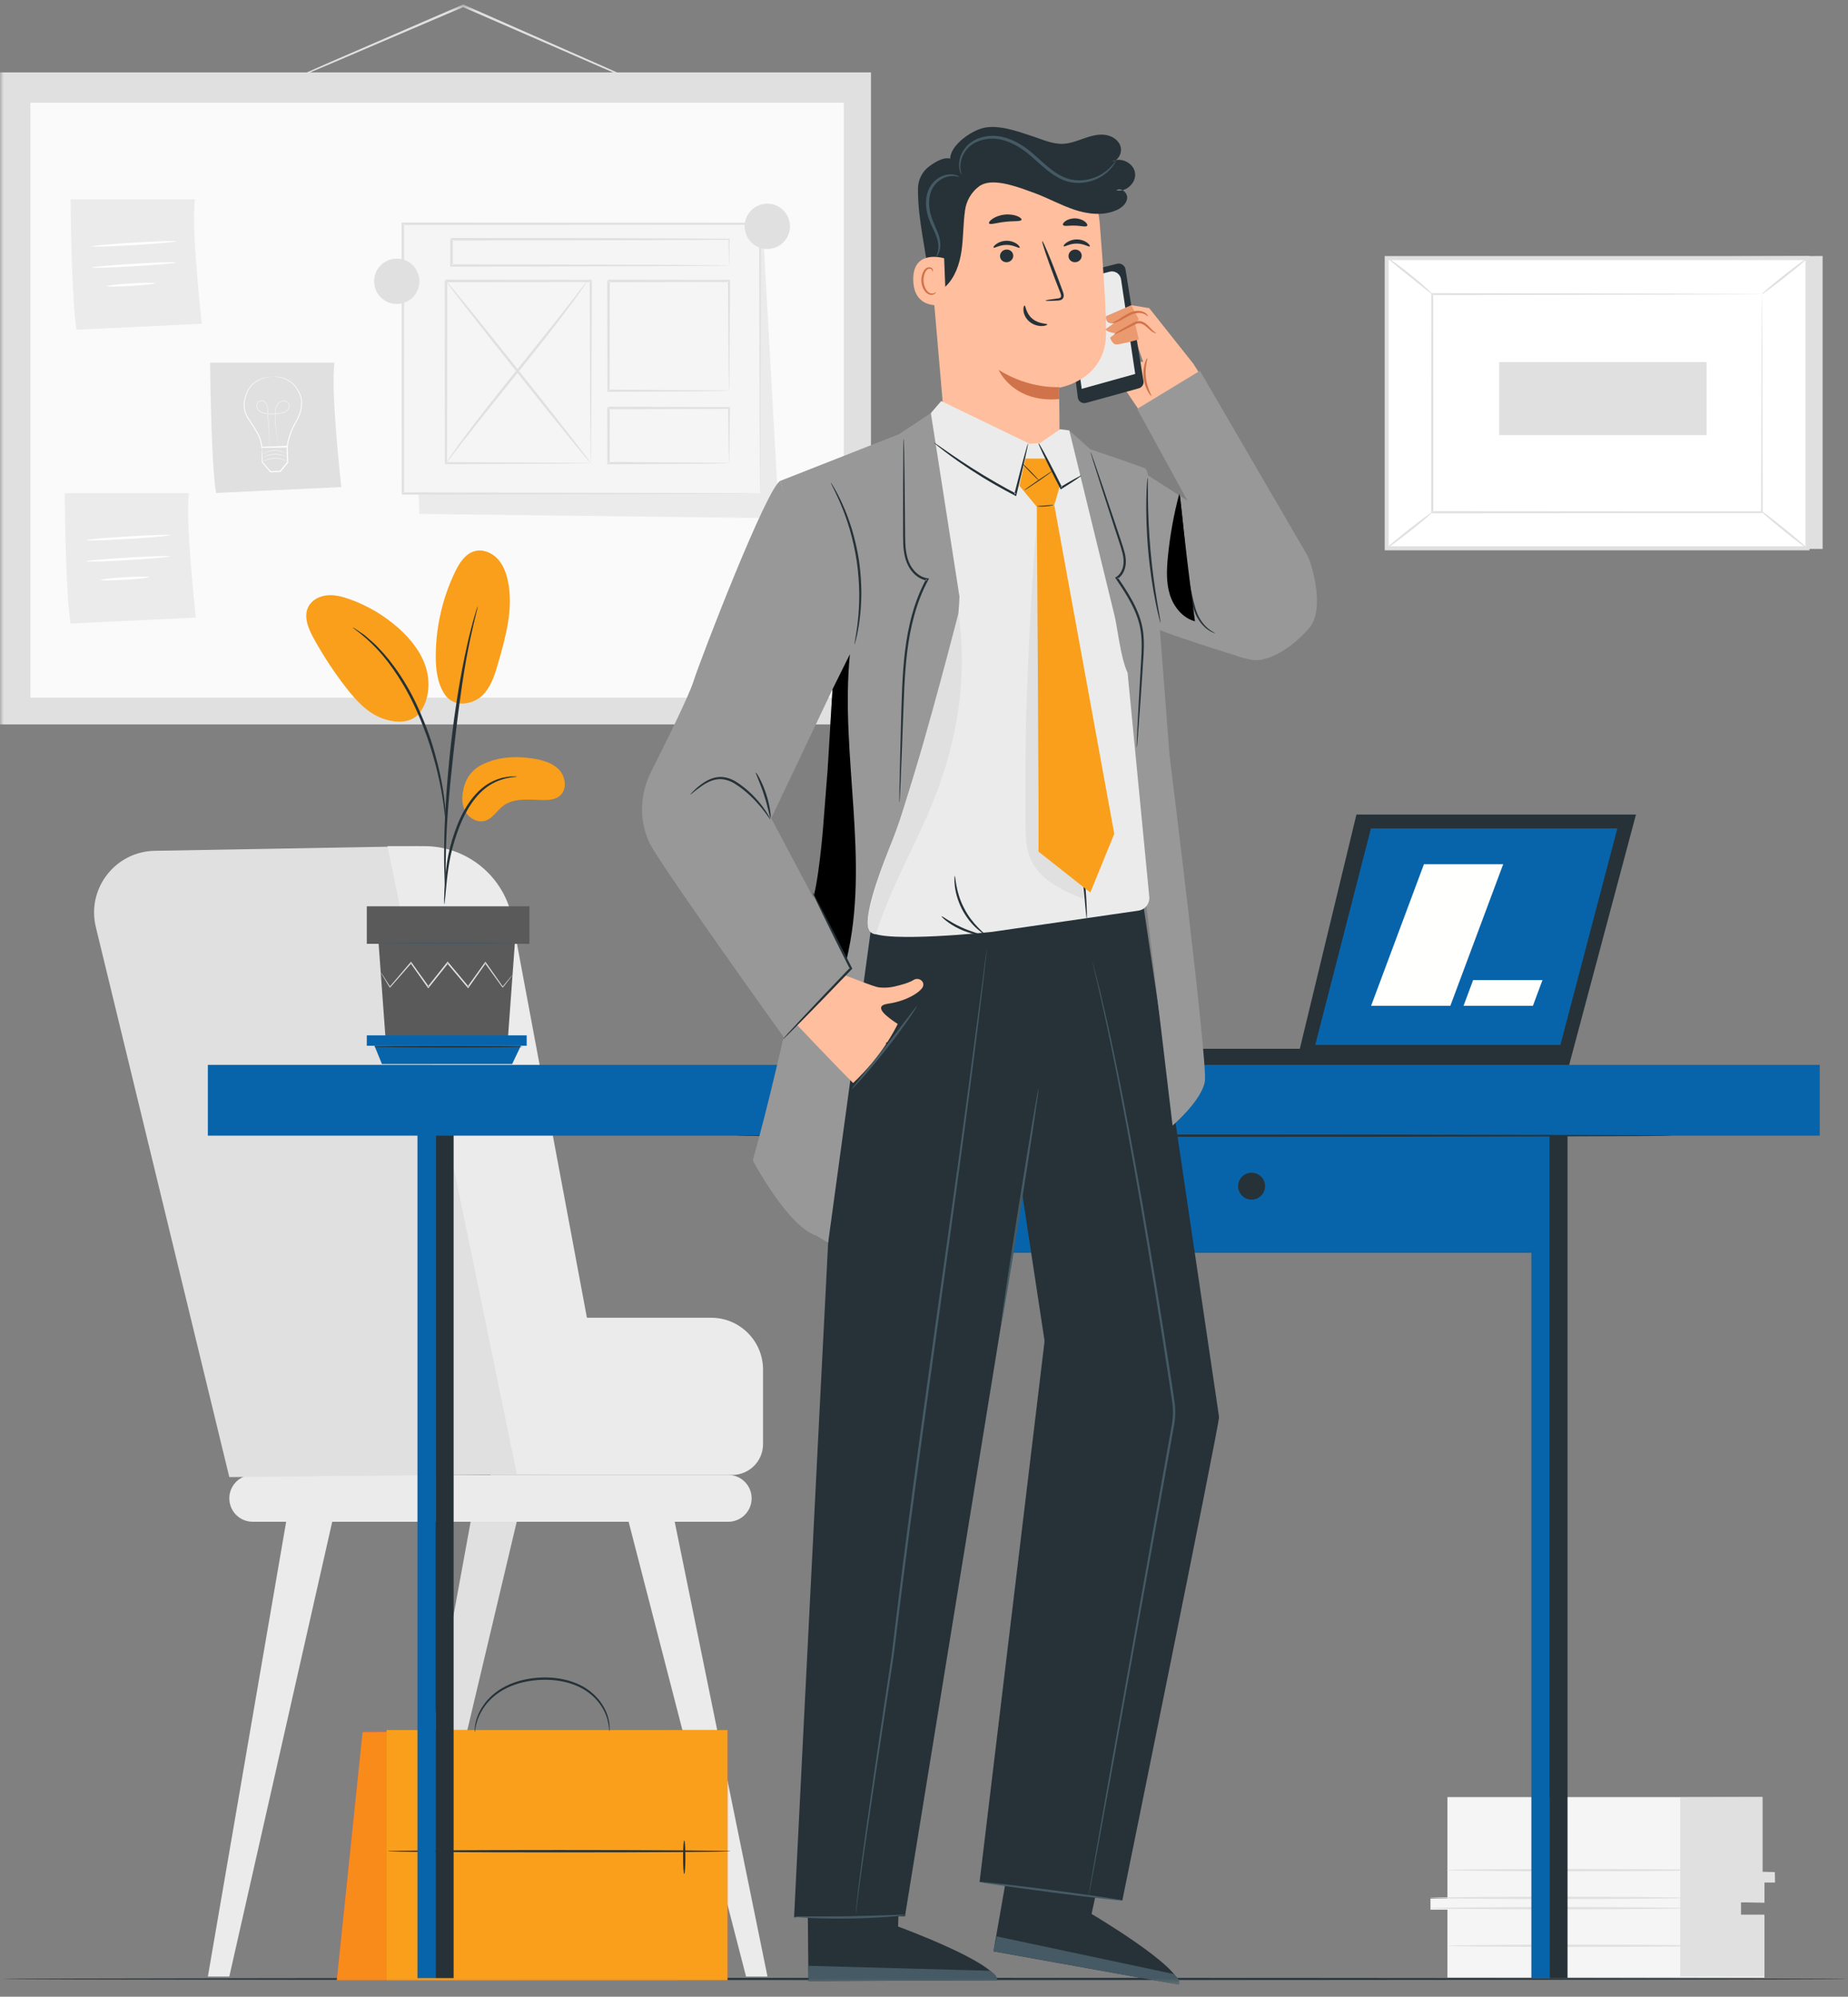 <svg width="248" height="268" viewBox="0 0 248 268" fill="none" xmlns="http://www.w3.org/2000/svg">
<rect x="0" y="0" width="248" height="268" fill="#808080" stroke="none"/>
<path fill-rule="evenodd" clip-rule="evenodd" d="M244.594 34.361V73.676H188.127L186.094 34.636L244.594 34.361Z" fill="#E0E0E0"/>
<path fill-rule="evenodd" clip-rule="evenodd" d="M186.094 73.593H242.56V34.636H186.094V73.593Z" fill="white"/>
<path fill-rule="evenodd" clip-rule="evenodd" d="M186.361 73.325H242.292V34.904H186.361V73.325ZM185.826 73.861H242.827V34.369H185.826V73.861Z" fill="#E0E0E0"/>
<path fill-rule="evenodd" clip-rule="evenodd" d="M192.209 68.753H236.444V39.476H192.209V68.753Z" fill="white"/>
<path fill-rule="evenodd" clip-rule="evenodd" d="M236.442 39.476C236.442 39.476 236.366 39.481 236.224 39.484C236.075 39.486 235.867 39.488 235.595 39.491C235.035 39.495 234.221 39.5 233.166 39.507C231.041 39.514 227.951 39.526 224.05 39.541C216.25 39.556 205.208 39.579 192.208 39.604L192.336 39.476C192.339 48.421 192.343 58.332 192.347 68.749V68.753L192.208 68.613C208.895 68.624 224.279 68.634 236.442 68.642L236.331 68.753C236.356 59.843 236.376 52.538 236.39 47.452C236.402 44.909 236.411 42.923 236.418 41.561C236.424 40.889 236.428 40.372 236.43 40.013C236.435 39.663 236.442 39.476 236.442 39.476C236.442 39.476 236.451 39.647 236.455 39.99C236.457 40.344 236.461 40.853 236.467 41.517C236.473 42.873 236.483 44.851 236.495 47.382C236.509 52.486 236.53 59.814 236.554 68.753L236.554 68.864H236.442C224.279 68.871 208.895 68.882 192.208 68.892H192.068V68.753V68.749C192.073 58.332 192.076 48.421 192.08 39.476V39.348H192.208C205.243 39.374 216.313 39.396 224.135 39.412C228.024 39.426 231.103 39.438 233.221 39.446C234.265 39.452 235.07 39.458 235.625 39.461C235.889 39.464 236.093 39.467 236.239 39.468C236.377 39.471 236.442 39.476 236.442 39.476Z" fill="#E0E0E0"/>
<path fill-rule="evenodd" clip-rule="evenodd" d="M186.093 34.527C186.116 34.496 186.486 34.739 187.064 35.156C187.641 35.573 188.428 36.164 189.277 36.844C190.126 37.524 190.874 38.167 191.4 38.649C191.926 39.131 192.234 39.448 192.209 39.477C192.156 39.536 190.799 38.416 189.103 37.062C187.406 35.71 186.043 34.59 186.093 34.527Z" fill="#E0E0E0"/>
<path fill-rule="evenodd" clip-rule="evenodd" d="M242.559 34.636C242.606 34.697 241.276 35.829 239.587 37.166C237.898 38.502 236.491 39.537 236.443 39.476C236.395 39.416 237.725 38.284 239.414 36.947C241.103 35.611 242.511 34.576 242.559 34.636Z" fill="#E0E0E0"/>
<path fill-rule="evenodd" clip-rule="evenodd" d="M242.514 73.598C240.416 71.897 238.317 70.197 236.219 68.496L242.514 73.598Z" fill="white"/>
<path fill-rule="evenodd" clip-rule="evenodd" d="M236.218 68.496C236.267 68.436 237.715 69.53 239.453 70.939C241.193 72.348 242.562 73.538 242.514 73.598C242.465 73.658 241.017 72.565 239.278 71.155C237.54 69.746 236.17 68.555 236.218 68.496Z" fill="#E0E0E0"/>
<path fill-rule="evenodd" clip-rule="evenodd" d="M186.093 73.593C186.045 73.532 187.361 72.411 189.033 71.09C190.705 69.767 192.098 68.745 192.146 68.805C192.194 68.866 190.877 69.986 189.206 71.309C187.534 72.63 186.14 73.653 186.093 73.593Z" fill="#E0E0E0"/>
<mask id="mask0" mask-type="alpha" maskUnits="userSpaceOnUse" x="0" y="0" width="248" height="267">
<path fill-rule="evenodd" clip-rule="evenodd" d="M0 266.386H247.821V0.598H0V266.386Z" fill="white"/>
</mask>
<g mask="url(#mask0)">
<path fill-rule="evenodd" clip-rule="evenodd" d="M201.189 58.401H229.023V48.598H201.189V58.401Z" fill="#E0E0E0"/>
<path fill-rule="evenodd" clip-rule="evenodd" d="M88.496 12.329C88.494 12.335 88.446 12.32 88.356 12.287C88.248 12.244 88.119 12.193 87.96 12.131C87.588 11.976 87.085 11.767 86.449 11.502C85.115 10.931 83.232 10.124 80.918 9.134C76.236 7.094 69.814 4.296 62.719 1.206C62.503 1.111 62.287 1.016 62.089 0.929L62.22 0.93C55.245 3.912 48.961 6.599 44.388 8.555C42.128 9.504 40.293 10.275 38.992 10.821C38.374 11.074 37.883 11.274 37.521 11.421C37.184 11.556 37.004 11.621 37 11.611C36.996 11.6 37.166 11.515 37.496 11.362C37.852 11.2 38.334 10.982 38.942 10.706C40.233 10.136 42.054 9.332 44.296 8.343C48.86 6.364 55.13 3.645 62.089 0.627L62.155 0.598L62.221 0.627C62.42 0.715 62.636 0.809 62.852 0.904C69.931 4.029 76.34 6.858 81.012 8.92C83.308 9.951 85.177 10.79 86.501 11.384C87.126 11.673 87.621 11.901 87.987 12.07C88.14 12.144 88.266 12.206 88.37 12.256C88.456 12.299 88.498 12.325 88.496 12.329Z" fill="#E0E0E0"/>
<path fill-rule="evenodd" clip-rule="evenodd" d="M0 97.233H116.884V9.716H0V97.233Z" fill="#E0E0E0"/>
<path fill-rule="evenodd" clip-rule="evenodd" d="M4.086 93.637H113.237V13.786H4.086V93.637Z" fill="#FAFAFA"/>
<path fill-rule="evenodd" clip-rule="evenodd" d="M28.195 48.673C28.195 48.673 28.308 62.078 28.991 66.168L45.803 65.372C45.803 65.372 44.326 52.195 44.894 48.673H28.195Z" fill="#E0E0E0"/>
<path fill-rule="evenodd" clip-rule="evenodd" d="M36.477 50.569C36.477 50.567 36.498 50.565 36.539 50.562C36.587 50.56 36.646 50.558 36.72 50.556C36.88 50.544 37.116 50.556 37.42 50.59C37.721 50.638 38.092 50.719 38.489 50.908C38.885 51.095 39.295 51.402 39.652 51.828C39.996 52.262 40.312 52.799 40.458 53.447C40.597 54.095 40.527 54.823 40.282 55.524C40.163 55.877 40.001 56.223 39.81 56.563C39.62 56.901 39.429 57.241 39.271 57.611C38.954 58.345 38.702 59.152 38.592 59.997L38.584 60.053L38.53 60.054C37.999 60.062 37.438 60.071 36.87 60.081C36.274 60.09 35.686 60.099 35.129 60.108L35.067 60.109L35.065 60.046C35.036 59.2 34.656 58.43 34.257 57.748C34.056 57.404 33.834 57.081 33.628 56.754C33.425 56.433 33.198 56.126 33.037 55.791C32.705 55.121 32.649 54.381 32.774 53.743C32.894 53.103 33.106 52.524 33.422 52.067C33.737 51.611 34.138 51.294 34.516 51.082C34.897 50.87 35.255 50.755 35.549 50.684C35.844 50.612 36.078 50.584 36.236 50.572C36.315 50.568 36.375 50.564 36.416 50.565C36.456 50.565 36.477 50.567 36.477 50.569C36.477 50.571 36.457 50.572 36.416 50.577C36.369 50.581 36.311 50.588 36.238 50.595C36.081 50.615 35.851 50.651 35.561 50.728C35.271 50.806 34.92 50.926 34.549 51.14C34.181 51.353 33.793 51.668 33.492 52.115C33.19 52.56 32.986 53.133 32.872 53.76C32.754 54.385 32.814 55.096 33.138 55.742C33.295 56.066 33.518 56.365 33.727 56.692C33.932 57.014 34.156 57.34 34.361 57.687C34.765 58.376 35.158 59.156 35.19 60.044L35.127 59.983C35.684 59.973 36.271 59.963 36.868 59.954C37.437 59.945 37.997 59.936 38.528 59.928L38.467 59.984C38.581 59.117 38.836 58.307 39.161 57.563C39.321 57.19 39.519 56.84 39.708 56.505C39.897 56.172 40.057 55.832 40.176 55.488C40.419 54.802 40.49 54.096 40.361 53.468C40.225 52.843 39.919 52.306 39.587 51.881C39.242 51.462 38.845 51.157 38.459 50.967C38.073 50.777 37.71 50.69 37.413 50.635C37.113 50.594 36.879 50.575 36.72 50.579C36.646 50.577 36.587 50.575 36.539 50.574C36.498 50.572 36.477 50.571 36.477 50.569Z" fill="white"/>
<path fill-rule="evenodd" clip-rule="evenodd" d="M37.338 59.907C37.338 59.907 37.334 59.89 37.328 59.854C37.322 59.817 37.313 59.765 37.302 59.698C37.281 59.559 37.25 59.358 37.211 59.098C37.135 58.577 37.023 57.821 36.948 56.88C36.93 56.645 36.914 56.399 36.904 56.141C36.896 55.884 36.885 55.616 36.9 55.338C36.916 55.061 36.961 54.769 37.089 54.497C37.218 54.229 37.432 53.978 37.73 53.855C38.026 53.727 38.402 53.794 38.646 54.029C38.765 54.146 38.846 54.315 38.842 54.489C38.841 54.663 38.774 54.832 38.67 54.971C38.567 55.112 38.423 55.22 38.265 55.297C38.108 55.376 37.938 55.425 37.766 55.463C37.421 55.536 37.065 55.576 36.704 55.587C36.344 55.595 35.987 55.588 35.637 55.535C35.462 55.507 35.291 55.461 35.131 55.389C34.971 55.317 34.825 55.215 34.707 55.088C34.59 54.961 34.5 54.807 34.464 54.638C34.424 54.47 34.45 54.291 34.523 54.141C34.596 53.989 34.719 53.86 34.875 53.797C35.032 53.735 35.208 53.753 35.354 53.82C35.5 53.887 35.621 53.997 35.71 54.124C35.8 54.252 35.854 54.397 35.889 54.543C35.958 54.835 35.956 55.124 35.974 55.4C36.003 55.954 36.03 56.469 36.054 56.94C36.102 57.88 36.14 58.641 36.167 59.17C36.179 59.431 36.188 59.635 36.194 59.776C36.197 59.844 36.199 59.896 36.201 59.933C36.202 59.969 36.201 59.987 36.201 59.987C36.201 59.987 36.198 59.969 36.195 59.934C36.193 59.896 36.189 59.844 36.184 59.776C36.175 59.636 36.163 59.432 36.147 59.171C36.116 58.642 36.072 57.882 36.017 56.942C35.991 56.471 35.962 55.956 35.931 55.403C35.912 55.126 35.913 54.837 35.844 54.553C35.81 54.413 35.757 54.272 35.672 54.151C35.587 54.03 35.471 53.927 35.333 53.864C35.197 53.801 35.035 53.786 34.893 53.844C34.751 53.9 34.636 54.02 34.568 54.162C34.5 54.304 34.476 54.47 34.513 54.627C34.547 54.785 34.632 54.932 34.745 55.053C34.971 55.301 35.305 55.431 35.645 55.484C35.989 55.536 36.345 55.543 36.703 55.535C37.061 55.524 37.414 55.484 37.755 55.412C37.924 55.375 38.091 55.327 38.243 55.251C38.395 55.176 38.531 55.074 38.629 54.94C38.728 54.809 38.79 54.649 38.791 54.489C38.795 54.328 38.722 54.175 38.611 54.065C38.383 53.844 38.028 53.779 37.749 53.899C37.465 54.015 37.256 54.257 37.131 54.517C37.005 54.78 36.959 55.066 36.943 55.34C36.927 55.616 36.938 55.883 36.945 56.14C36.953 56.397 36.968 56.643 36.985 56.878C37.055 57.817 37.162 58.573 37.231 59.095C37.266 59.355 37.294 59.557 37.313 59.697C37.322 59.764 37.328 59.816 37.333 59.854C37.338 59.889 37.338 59.907 37.338 59.907Z" fill="white"/>
<path fill-rule="evenodd" clip-rule="evenodd" d="M35.126 59.996C35.134 60.004 35.148 60.205 35.17 60.555C35.191 60.96 35.215 61.446 35.245 62.011L35.231 61.976C35.569 62.365 35.95 62.805 36.362 63.28L36.304 63.255C36.716 63.232 37.157 63.207 37.613 63.181L37.558 63.209C37.768 62.953 37.986 62.686 38.209 62.413C38.32 62.279 38.429 62.146 38.536 62.016L38.518 62.067C38.501 61.3 38.484 60.574 38.469 59.912L38.54 59.979C37.587 59.99 36.761 59.999 36.096 60.006C35.83 60.006 35.598 60.006 35.389 60.006C35.224 60.004 35.131 60.001 35.126 59.996C35.121 59.991 35.201 59.983 35.359 59.974C35.562 59.963 35.79 59.951 36.049 59.937C36.725 59.911 37.567 59.878 38.537 59.84L38.606 59.837L38.609 59.908C38.628 60.57 38.651 61.296 38.673 62.063L38.675 62.091L38.656 62.114C38.548 62.245 38.439 62.377 38.33 62.512C38.106 62.784 37.887 63.05 37.676 63.306L37.655 63.333L37.621 63.334C37.164 63.357 36.724 63.378 36.312 63.398L36.276 63.4L36.254 63.373C35.849 62.892 35.475 62.445 35.143 62.051L35.13 62.035V62.015C35.124 61.434 35.119 60.937 35.115 60.521C35.115 60.174 35.118 59.988 35.126 59.996Z" fill="white"/>
<path fill-rule="evenodd" clip-rule="evenodd" d="M38.502 61.889C38.5 61.893 38.456 61.873 38.378 61.837C38.3 61.801 38.184 61.752 38.039 61.703C37.748 61.602 37.326 61.508 36.856 61.523C36.386 61.537 35.971 61.656 35.688 61.775C35.545 61.833 35.433 61.889 35.357 61.929C35.281 61.97 35.238 61.992 35.236 61.989C35.235 61.986 35.273 61.958 35.347 61.912C35.421 61.866 35.531 61.804 35.673 61.74C35.956 61.612 36.377 61.485 36.855 61.471C37.333 61.456 37.76 61.557 38.05 61.668C38.197 61.723 38.31 61.778 38.387 61.819C38.464 61.86 38.504 61.887 38.502 61.889Z" fill="white"/>
<path fill-rule="evenodd" clip-rule="evenodd" d="M38.502 61.366C38.501 61.369 38.457 61.349 38.378 61.313C38.3 61.278 38.185 61.229 38.038 61.179C37.748 61.079 37.327 60.985 36.856 60.999C36.387 61.013 35.971 61.132 35.688 61.251C35.546 61.31 35.434 61.365 35.357 61.405C35.281 61.446 35.239 61.469 35.236 61.465C35.235 61.463 35.273 61.434 35.348 61.388C35.421 61.341 35.531 61.28 35.673 61.216C35.956 61.088 36.377 60.961 36.855 60.947C37.333 60.932 37.761 61.033 38.051 61.144C38.197 61.199 38.311 61.254 38.388 61.295C38.464 61.337 38.504 61.363 38.502 61.366Z" fill="white"/>
<path fill-rule="evenodd" clip-rule="evenodd" d="M38.471 60.868C38.469 60.872 38.425 60.851 38.346 60.816C38.268 60.78 38.153 60.731 38.007 60.681C37.717 60.581 37.295 60.487 36.825 60.501C36.355 60.516 35.94 60.635 35.656 60.753C35.514 60.812 35.402 60.867 35.326 60.907C35.249 60.948 35.207 60.971 35.205 60.968C35.203 60.965 35.242 60.936 35.316 60.89C35.389 60.844 35.5 60.782 35.642 60.719C35.925 60.591 36.345 60.464 36.824 60.449C37.302 60.434 37.729 60.536 38.019 60.647C38.165 60.702 38.279 60.756 38.356 60.797C38.432 60.839 38.472 60.866 38.471 60.868Z" fill="white"/>
<path fill-rule="evenodd" clip-rule="evenodd" d="M9.471 26.76C9.471 26.76 9.584 40.164 10.266 44.254L27.079 43.459C27.079 43.459 25.602 30.281 26.169 26.76H9.471Z" fill="#EBEBEB"/>
<path fill-rule="evenodd" clip-rule="evenodd" d="M23.636 32.39C23.641 32.481 21.12 32.707 18.005 32.894C14.889 33.081 12.359 33.16 12.354 33.069C12.348 32.978 14.869 32.752 17.985 32.565C21.1 32.377 23.631 32.299 23.636 32.39Z" fill="white"/>
<path fill-rule="evenodd" clip-rule="evenodd" d="M23.64 35.229C23.645 35.32 21.124 35.546 18.009 35.733C14.893 35.92 12.363 35.999 12.357 35.908C12.352 35.817 14.873 35.591 17.989 35.404C21.104 35.217 23.634 35.139 23.64 35.229Z" fill="white"/>
<path fill-rule="evenodd" clip-rule="evenodd" d="M20.783 38.017C20.789 38.108 19.354 38.268 17.58 38.375C15.805 38.481 14.361 38.495 14.355 38.404C14.35 38.313 15.784 38.153 17.56 38.046C19.334 37.939 20.778 37.926 20.783 38.017Z" fill="white"/>
<path fill-rule="evenodd" clip-rule="evenodd" d="M8.676 66.197C8.676 66.197 8.789 79.601 9.471 83.691L26.284 82.895C26.284 82.895 24.807 69.718 25.375 66.197H8.676Z" fill="#EBEBEB"/>
<path fill-rule="evenodd" clip-rule="evenodd" d="M22.839 71.828C22.844 71.918 20.323 72.144 17.208 72.331C14.092 72.519 11.563 72.597 11.557 72.506C11.551 72.415 14.073 72.19 17.189 72.002C20.303 71.815 22.834 71.737 22.839 71.828Z" fill="white"/>
<path fill-rule="evenodd" clip-rule="evenodd" d="M22.845 74.666C22.85 74.757 20.329 74.983 17.213 75.17C14.098 75.358 11.568 75.436 11.562 75.345C11.557 75.254 14.078 75.028 17.194 74.841C20.309 74.654 22.839 74.575 22.845 74.666Z" fill="white"/>
<path fill-rule="evenodd" clip-rule="evenodd" d="M19.986 77.454C19.992 77.545 18.557 77.705 16.782 77.812C15.007 77.918 13.564 77.932 13.559 77.841C13.553 77.75 14.987 77.59 16.763 77.483C18.538 77.376 19.981 77.363 19.986 77.454Z" fill="white"/>
<path fill-rule="evenodd" clip-rule="evenodd" d="M54.621 30.312L56.287 68.975L104.552 69.557L102.385 30.824L54.621 30.312Z" fill="#EBEBEB"/>
<path fill-rule="evenodd" clip-rule="evenodd" d="M54.06 66.238H102.005V30.035H54.06V66.238Z" fill="#F5F5F5"/>
<path fill-rule="evenodd" clip-rule="evenodd" d="M102.005 66.238C102.005 66.238 101.995 66.005 101.99 65.567C101.987 65.118 101.982 64.474 101.975 63.635C101.967 61.937 101.955 59.464 101.94 56.309C101.923 49.996 101.899 40.963 101.87 30.035L102.005 30.171C88.451 30.179 71.906 30.189 54.065 30.2H54.061L54.226 30.035C54.22 43.056 54.215 55.384 54.21 66.238L54.061 66.089C68.247 66.12 80.213 66.145 88.644 66.163C92.861 66.18 96.191 66.194 98.479 66.203C99.615 66.21 100.49 66.216 101.094 66.221C101.384 66.224 101.608 66.227 101.77 66.229C101.923 66.232 102.005 66.238 102.005 66.238C102.005 66.238 101.934 66.243 101.787 66.246C101.629 66.249 101.411 66.251 101.128 66.255C100.53 66.26 99.666 66.265 98.543 66.273C96.261 66.282 92.943 66.295 88.741 66.313C80.286 66.331 68.287 66.356 54.061 66.386L53.913 66.387V66.238C53.908 55.384 53.902 43.056 53.897 30.035V29.87H54.061H54.065C71.906 29.881 88.451 29.892 102.005 29.9H102.141L102.14 30.035C102.111 40.999 102.087 50.061 102.07 56.394C102.055 59.536 102.043 61.999 102.035 63.689C102.028 64.517 102.024 65.153 102.02 65.595C102.015 66.024 102.005 66.238 102.005 66.238Z" fill="#E0E0E0"/>
<path fill-rule="evenodd" clip-rule="evenodd" d="M59.846 62.165H79.281V37.705H59.846V62.165Z" fill="#F5F5F5"/>
<path fill-rule="evenodd" clip-rule="evenodd" d="M79.281 62.165C79.278 62.162 79.275 62.121 79.272 62.041C79.271 61.949 79.268 61.835 79.264 61.693C79.26 61.371 79.254 60.926 79.247 60.356C79.238 59.174 79.224 57.478 79.207 55.338C79.19 51.032 79.164 44.94 79.134 37.705L79.281 37.853C73.49 37.858 66.861 37.864 59.848 37.87C59.809 37.905 60.158 37.561 60.011 37.71V37.716V37.73V37.756V37.809V37.915V38.127V38.55V39.394C60.01 39.955 60.01 40.513 60.01 41.069C60.01 42.179 60.009 43.278 60.009 44.364C60.007 46.536 60.005 48.656 60.004 50.712C59.996 54.82 59.989 58.67 59.983 62.165L59.846 62.028C65.677 62.057 70.515 62.082 73.918 62.099C75.605 62.114 76.936 62.126 77.866 62.135C78.309 62.141 78.657 62.146 78.913 62.15C79.151 62.155 79.281 62.165 79.281 62.165C79.286 62.17 79.171 62.175 78.942 62.18C78.693 62.184 78.354 62.189 77.921 62.196C76.999 62.204 75.678 62.216 74.004 62.231C70.58 62.248 65.713 62.273 59.846 62.302H59.709V62.165C59.703 58.67 59.696 54.82 59.688 50.712C59.687 48.656 59.685 46.536 59.683 44.364C59.682 43.278 59.682 42.179 59.682 41.069C59.681 40.513 59.681 39.955 59.681 39.394V38.55V38.127V37.915V37.809V37.756V37.73V37.716V37.71C59.534 37.855 59.88 37.503 59.848 37.54C66.861 37.546 73.49 37.552 79.281 37.557L79.43 37.558L79.429 37.705C79.399 44.979 79.373 51.105 79.355 55.433C79.338 57.56 79.325 59.244 79.316 60.419C79.308 60.976 79.302 61.411 79.298 61.727C79.295 61.862 79.292 61.97 79.29 62.059C79.287 62.132 79.284 62.167 79.281 62.165Z" fill="#E0E0E0"/>
<path fill-rule="evenodd" clip-rule="evenodd" d="M60.59 35.632H97.836V32.108H60.59V35.632Z" fill="#F5F5F5"/>
<path fill-rule="evenodd" clip-rule="evenodd" d="M97.837 35.633C97.833 35.628 97.829 35.546 97.824 35.391C97.82 35.219 97.815 34.994 97.808 34.708C97.799 34.095 97.787 33.225 97.77 32.108L97.837 32.175C91.556 32.232 77.238 32.273 60.592 32.273H60.59C60.919 31.943 60.681 32.182 60.755 32.108V32.11V32.113V32.12V32.134V32.163V32.219V32.332V32.559V33.009V33.901C60.755 34.491 60.755 35.071 60.755 35.633L60.59 35.468C71.006 35.495 80.289 35.521 86.992 35.538C90.333 35.558 93.03 35.575 94.916 35.587C95.837 35.597 96.559 35.604 97.072 35.61C97.306 35.615 97.492 35.618 97.637 35.621C97.766 35.625 97.833 35.628 97.837 35.633C97.841 35.636 97.781 35.64 97.66 35.644C97.52 35.646 97.341 35.651 97.116 35.655C96.611 35.66 95.902 35.668 94.997 35.678C93.121 35.689 90.436 35.706 87.111 35.727C80.378 35.744 71.054 35.769 60.59 35.797L60.426 35.797V35.633C60.426 35.071 60.426 34.491 60.425 33.901V33.009V32.559V32.332V32.219V32.163V32.134V32.12V32.113V32.11V32.108C60.499 32.035 60.261 32.273 60.59 31.943H60.592C77.238 31.943 91.556 31.983 97.837 32.041L97.905 32.042L97.903 32.108C97.887 33.242 97.875 34.124 97.866 34.746C97.859 35.026 97.854 35.246 97.85 35.415C97.845 35.563 97.841 35.637 97.837 35.633Z" fill="#E0E0E0"/>
<path fill-rule="evenodd" clip-rule="evenodd" d="M81.66 52.447H97.836V37.706H81.66V52.447Z" fill="#F5F5F5"/>
<path fill-rule="evenodd" clip-rule="evenodd" d="M97.837 52.447C97.832 52.441 97.827 52.344 97.821 52.161C97.817 51.958 97.812 51.693 97.805 51.362C97.796 50.64 97.784 49.63 97.769 48.356C97.751 45.763 97.726 42.1 97.697 37.705L97.837 37.845C93.165 37.852 87.61 37.861 81.662 37.87C81.624 37.905 81.972 37.558 81.825 37.707V37.711V37.719V37.734V37.766V37.829V37.955V38.206V38.706V39.701C81.825 40.362 81.824 41.016 81.824 41.664C81.823 42.96 81.821 44.23 81.82 45.468C81.814 47.94 81.81 50.283 81.805 52.447L81.661 52.302C86.458 52.332 90.478 52.358 93.329 52.375C94.733 52.391 95.846 52.404 96.639 52.413C97.007 52.42 97.299 52.426 97.523 52.43C97.724 52.435 97.832 52.441 97.837 52.447C97.842 52.452 97.747 52.457 97.555 52.463C97.338 52.468 97.055 52.473 96.7 52.48C95.915 52.489 94.811 52.502 93.422 52.518C90.548 52.536 86.496 52.561 81.661 52.592L81.516 52.592V52.447C81.511 50.283 81.506 47.94 81.501 45.468C81.5 44.23 81.499 42.96 81.497 41.664C81.497 41.016 81.496 40.362 81.496 39.701C81.496 39.371 81.496 39.039 81.496 38.706V38.206V37.955V37.829V37.766V37.734V37.719V37.711V37.707C81.348 37.853 81.696 37.503 81.662 37.54C87.61 37.549 93.165 37.557 97.837 37.564H97.978L97.977 37.705C97.948 42.138 97.923 45.83 97.905 48.445C97.89 49.706 97.878 50.706 97.869 51.419C97.862 51.739 97.857 51.995 97.853 52.192C97.848 52.365 97.842 52.452 97.837 52.447Z" fill="#E0E0E0"/>
<path fill-rule="evenodd" clip-rule="evenodd" d="M81.66 62.165H97.836V54.758H81.66V62.165Z" fill="#F5F5F5"/>
<path fill-rule="evenodd" clip-rule="evenodd" d="M97.836 62.165C97.828 62.157 97.82 61.971 97.811 61.628C97.803 61.255 97.793 60.76 97.781 60.141C97.765 58.834 97.743 57.003 97.716 54.758L97.836 54.877C93.617 54.889 87.925 54.905 81.661 54.922C81.513 55.07 81.86 54.721 81.825 54.758V54.76V54.764V54.772V54.787V54.818V54.879V55V55.244V55.729C81.825 56.051 81.824 56.371 81.824 56.69C81.823 57.327 81.823 57.956 81.822 58.576C81.82 59.815 81.818 61.016 81.816 62.165L81.66 62.008C86.325 62.039 90.339 62.064 93.227 62.083C94.641 62.101 95.778 62.115 96.599 62.126C96.972 62.134 97.273 62.14 97.509 62.146C97.718 62.152 97.83 62.158 97.836 62.165C97.843 62.171 97.743 62.177 97.546 62.184C97.319 62.189 97.028 62.195 96.668 62.203C95.856 62.214 94.732 62.228 93.333 62.247C90.418 62.265 86.368 62.291 81.66 62.321L81.503 62.322V62.165C81.501 61.016 81.5 59.815 81.497 58.576C81.497 57.956 81.496 57.327 81.495 56.69C81.495 56.371 81.495 56.051 81.495 55.729V55.244V55V54.879V54.818V54.787V54.772V54.764V54.76V54.758C81.459 54.794 81.807 54.445 81.661 54.593C87.925 54.61 93.617 54.626 97.836 54.638H97.957L97.956 54.758C97.929 57.034 97.907 58.889 97.892 60.213C97.879 60.822 97.869 61.308 97.861 61.674C97.852 62.004 97.845 62.173 97.836 62.165Z" fill="#E0E0E0"/>
<path fill-rule="evenodd" clip-rule="evenodd" d="M78.8 37.748C72.784 46.058 65.862 53.854 59.846 62.165L78.8 37.748Z" fill="white"/>
<path fill-rule="evenodd" clip-rule="evenodd" d="M59.845 62.165C59.836 62.158 59.891 62.065 60.003 61.892C60.141 61.69 60.309 61.444 60.511 61.147C60.956 60.503 61.621 59.586 62.457 58.464C64.127 56.218 66.517 53.178 69.193 49.854C71.87 46.528 74.286 43.515 76.002 41.307C76.834 40.232 77.52 39.347 78.029 38.689C78.252 38.406 78.435 38.173 78.587 37.981C78.717 37.822 78.79 37.741 78.799 37.747C78.809 37.754 78.754 37.848 78.641 38.02C78.503 38.222 78.335 38.468 78.132 38.765C77.688 39.41 77.023 40.326 76.187 41.448C74.517 43.695 72.127 46.734 69.45 50.06C66.774 53.385 64.358 56.397 62.642 58.605C61.81 59.68 61.125 60.565 60.615 61.223C60.392 61.505 60.208 61.739 60.057 61.931C59.927 62.091 59.854 62.172 59.845 62.165Z" fill="#E0E0E0"/>
<path fill-rule="evenodd" clip-rule="evenodd" d="M59.846 37.705L79.281 62.165L59.846 37.705Z" fill="white"/>
<path fill-rule="evenodd" clip-rule="evenodd" d="M79.28 62.164C79.209 62.221 74.8 56.791 69.434 50.038C64.066 43.282 59.773 37.762 59.845 37.705C59.916 37.648 64.324 43.077 69.692 49.833C75.058 56.586 79.352 62.108 79.28 62.164Z" fill="#E0E0E0"/>
<path fill-rule="evenodd" clip-rule="evenodd" d="M56.286 37.757C56.286 39.437 54.925 40.798 53.245 40.798C51.566 40.798 50.205 39.437 50.205 37.757C50.205 36.078 51.566 34.717 53.245 34.717C54.925 34.717 56.286 36.078 56.286 37.757Z" fill="#E0E0E0"/>
<path fill-rule="evenodd" clip-rule="evenodd" d="M106.013 30.377C106.013 32.056 104.652 33.417 102.973 33.417C101.293 33.417 99.932 32.056 99.932 30.377C99.932 28.697 101.293 27.336 102.973 27.336C104.652 27.336 106.013 28.697 106.013 30.377Z" fill="#E0E0E0"/>
<path fill-rule="evenodd" clip-rule="evenodd" d="M194.244 241.207V254.836H191.969V256.316H194.244V265.437H236.78V257.137H233.63V255.329H236.78V252.617H238.181V251.385H236.518V241.207H194.244Z" fill="#F5F5F5"/>
<path fill-rule="evenodd" clip-rule="evenodd" d="M225.484 241.247V265.285H236.78V256.985H233.629V255.329L236.78 255.385V252.673L238.208 252.675L238.18 251.273L236.518 251.233V241.207L225.484 241.247Z" fill="#E0E0E0"/>
<path fill-rule="evenodd" clip-rule="evenodd" d="M226.289 256.12C226.289 256.203 218.592 256.271 209.099 256.271C199.604 256.271 191.908 256.203 191.908 256.12C191.908 256.036 199.604 255.968 209.099 255.968C218.592 255.968 226.289 256.036 226.289 256.12Z" fill="#E0E0E0"/>
<path fill-rule="evenodd" clip-rule="evenodd" d="M226.289 254.735C226.289 254.819 218.592 254.886 209.099 254.886C199.604 254.886 191.908 254.819 191.908 254.735C191.908 254.651 199.604 254.584 209.099 254.584C218.592 254.584 226.289 254.651 226.289 254.735Z" fill="#E0E0E0"/>
<path fill-rule="evenodd" clip-rule="evenodd" d="M228.498 251.009C228.498 251.093 220.801 251.16 211.308 251.16C201.812 251.16 194.117 251.093 194.117 251.009C194.117 250.925 201.812 250.858 211.308 250.858C220.801 250.858 228.498 250.925 228.498 251.009Z" fill="#E0E0E0"/>
<path fill-rule="evenodd" clip-rule="evenodd" d="M228.711 261.163C228.711 261.247 221.014 261.314 211.521 261.314C202.026 261.314 194.33 261.247 194.33 261.163C194.33 261.079 202.026 261.011 211.521 261.011C221.014 261.011 228.711 261.079 228.711 261.163Z" fill="#E0E0E0"/>
<path fill-rule="evenodd" clip-rule="evenodd" d="M65.817 197.966H98.266C100.549 197.966 102.4 196.115 102.4 193.832V183.834C102.4 179.987 99.282 176.867 95.434 176.867H65.572L65.817 197.966Z" fill="#EBEBEB"/>
<path fill-rule="evenodd" clip-rule="evenodd" d="M97.724 204.254H33.917C32.181 204.254 30.773 202.846 30.773 201.11C30.773 199.374 32.181 197.966 33.917 197.966H97.724C99.46 197.966 100.868 199.374 100.868 201.11C100.868 202.846 99.46 204.254 97.724 204.254Z" fill="#EBEBEB"/>
<path fill-rule="evenodd" clip-rule="evenodd" d="M20.915 114.194L56.017 113.572L78.299 197.782L30.773 198.259L12.861 124.436C11.595 119.219 15.547 114.194 20.915 114.194Z" fill="#E0E0E0"/>
<path fill-rule="evenodd" clip-rule="evenodd" d="M38.4 204.254L27.896 265.291H30.773L44.583 204.254H38.4Z" fill="#EBEBEB"/>
<path fill-rule="evenodd" clip-rule="evenodd" d="M63.159 204.254L51.998 265.291H54.875L69.343 204.254H63.159Z" fill="#E0E0E0"/>
<path fill-rule="evenodd" clip-rule="evenodd" d="M90.544 204.254L102.996 265.291H100.119L84.361 204.254H90.544Z" fill="#EBEBEB"/>
<path fill-rule="evenodd" clip-rule="evenodd" d="M51.998 113.572L69.369 197.872H82.692L68.761 123.385C67.708 117.698 62.748 113.572 56.965 113.572H51.998Z" fill="#EBEBEB"/>
<path fill-rule="evenodd" clip-rule="evenodd" d="M247.822 265.622C247.822 265.708 192.451 265.778 124.165 265.778C55.856 265.778 0.498 265.708 0.498 265.622C0.498 265.536 55.856 265.466 124.165 265.466C192.451 265.466 247.822 265.536 247.822 265.622Z" fill="#263238"/>
<path fill-rule="evenodd" clip-rule="evenodd" d="M90.959 265.795H45.199L48.661 232.483L90.959 232.211V265.795Z" fill="#E8505B"/>
<path fill-rule="evenodd" clip-rule="evenodd" d="M90.959 265.795H45.199L48.661 232.483L90.959 232.211V265.795Z" fill="#F98B1B"/>
<path fill-rule="evenodd" clip-rule="evenodd" d="M51.871 265.795H97.631V232.211H51.871V265.795Z" fill="#E8505B"/>
<path fill-rule="evenodd" clip-rule="evenodd" d="M51.871 265.795H97.631V232.211H51.871V265.795Z" fill="#F99F1B"/>
<path fill-rule="evenodd" clip-rule="evenodd" d="M98.02 248.468C98.02 248.555 87.724 248.625 75.026 248.625C62.324 248.625 52.029 248.555 52.029 248.468C52.029 248.382 62.324 248.313 75.026 248.313C87.724 248.313 98.02 248.382 98.02 248.468Z" fill="#263238"/>
<path fill-rule="evenodd" clip-rule="evenodd" d="M60.024 251.702C59.937 251.702 59.868 250.576 59.868 249.187C59.868 247.798 59.937 246.672 60.024 246.672C60.11 246.672 60.18 247.798 60.18 249.187C60.18 250.576 60.11 251.702 60.024 251.702Z" fill="#263238"/>
<path fill-rule="evenodd" clip-rule="evenodd" d="M91.823 251.522C91.737 251.522 91.667 250.517 91.667 249.277C91.667 248.037 91.737 247.031 91.823 247.031C91.909 247.031 91.979 248.037 91.979 249.277C91.979 250.517 91.909 251.522 91.823 251.522Z" fill="#263238"/>
<path fill-rule="evenodd" clip-rule="evenodd" d="M81.764 232.383C81.733 232.382 81.756 232.021 81.653 231.388C81.549 230.761 81.281 229.851 80.64 228.905C80.006 227.96 78.99 226.998 77.615 226.369C76.25 225.733 74.578 225.419 72.833 225.464C71.088 225.508 69.431 225.879 68.073 226.536C66.71 227.187 65.674 228.123 65.019 229.055C64.356 229.986 64.035 230.875 63.897 231.498C63.756 232.124 63.75 232.485 63.72 232.483C63.709 232.483 63.705 232.394 63.705 232.222C63.706 232.05 63.72 231.796 63.779 231.474C63.882 230.831 64.178 229.904 64.839 228.929C65.488 227.953 66.548 226.963 67.947 226.278C69.341 225.585 71.041 225.197 72.826 225.153C74.61 225.107 76.331 225.437 77.738 226.11C79.152 226.773 80.196 227.794 80.823 228.784C81.461 229.777 81.704 230.724 81.773 231.372C81.81 231.697 81.811 231.952 81.798 232.122C81.786 232.295 81.774 232.383 81.764 232.383Z" fill="#263238"/>
<path fill-rule="evenodd" clip-rule="evenodd" d="M64.6 102.677C66.733 101.577 69.246 101.433 71.614 101.825C72.886 102.035 74.213 102.416 75.079 103.372C75.945 104.328 76.109 106.01 75.115 106.831C74.523 107.32 73.698 107.394 72.93 107.386C71.076 107.364 69.018 107.037 67.537 108.153C66.692 108.79 66.129 109.848 65.119 110.161C64.13 110.467 63.015 109.884 62.49 108.991C61.966 108.099 61.948 106.983 62.193 105.978C62.193 105.978 62.45 103.786 64.6 102.677Z" fill="#F99F1B"/>
<path fill-rule="evenodd" clip-rule="evenodd" d="M59.71 93.241C61.015 95.104 63.551 94.488 64.726 93.35C65.902 92.213 66.399 90.565 66.852 88.992C67.885 85.401 68.927 81.633 68.158 77.975C67.928 76.882 67.52 75.791 66.752 74.98C65.983 74.169 64.801 73.686 63.721 73.972C62.443 74.309 61.648 75.561 61.074 76.753C59.386 80.254 58.492 84.136 58.479 88.023C58.472 89.839 58.686 91.743 59.71 93.241Z" fill="#F99F1B"/>
<path fill-rule="evenodd" clip-rule="evenodd" d="M56.127 95.915C57.544 94.234 57.812 91.781 57.182 89.675C56.552 87.569 55.128 85.778 53.486 84.314C51.563 82.6 49.3 81.265 46.869 80.41C45.912 80.074 44.903 79.808 43.893 79.905C42.883 80.001 41.867 80.517 41.395 81.415C40.699 82.744 41.367 84.355 42.089 85.669C43.361 87.984 44.816 90.2 46.435 92.288C47.738 93.968 49.23 95.624 51.216 96.383C53.202 97.142 55.264 97.053 56.316 95.676" fill="#F99F1B"/>
<path fill-rule="evenodd" clip-rule="evenodd" d="M59.622 121.35C59.646 121.351 59.686 121.049 59.739 120.503C59.799 119.887 59.875 119.113 59.965 118.192C60.072 117.22 60.214 116.063 60.484 114.803C60.753 113.546 61.175 112.184 61.716 110.802C62.276 109.429 62.96 108.181 63.759 107.183C64.552 106.18 65.474 105.455 66.342 105.036C67.205 104.609 67.98 104.435 68.516 104.359C69.056 104.303 69.359 104.261 69.359 104.237C69.36 104.213 69.056 104.209 68.501 104.224C67.951 104.26 67.144 104.4 66.233 104.814C65.32 105.219 64.341 105.956 63.51 106.979C62.671 107.998 61.962 109.274 61.392 110.672C60.841 112.077 60.426 113.454 60.169 114.737C59.913 116.019 59.795 117.189 59.719 118.17C59.645 119.151 59.617 119.946 59.604 120.494C59.592 121.044 59.598 121.348 59.622 121.35Z" fill="#263238"/>
<path fill-rule="evenodd" clip-rule="evenodd" d="M59.781 119.572C59.793 119.571 59.8 119.436 59.804 119.178C59.802 118.883 59.802 118.512 59.801 118.055C59.798 117.08 59.798 115.669 59.85 113.927C59.936 110.442 60.237 106.692 60.816 101.404C61.365 96.433 62.102 90.647 62.879 86.885C63.046 86.029 63.213 85.259 63.372 84.585C63.522 83.91 63.651 83.327 63.775 82.856C63.882 82.412 63.968 82.05 64.037 81.764C64.094 81.513 64.118 81.38 64.106 81.376C64.095 81.373 64.048 81.5 63.97 81.745C63.884 82.027 63.776 82.383 63.644 82.821C63.499 83.288 63.351 83.867 63.181 84.54C63.005 85.211 62.82 85.98 62.637 86.834C61.868 90.242 61.054 95.006 60.468 100.307C59.888 105.605 59.626 110.429 59.604 113.922C59.583 115.669 59.62 117.083 59.665 118.059C59.692 118.515 59.715 118.886 59.733 119.181C59.753 119.438 59.768 119.572 59.781 119.572Z" fill="#263238"/>
<path fill-rule="evenodd" clip-rule="evenodd" d="M59.804 110.267C59.829 110.266 59.825 109.849 59.796 109.093C59.753 108.339 59.649 107.249 59.437 105.914C59.212 104.582 58.897 103 58.403 101.281C58.188 100.495 57.685 98.612 56.465 95.799C54.858 91.987 52.675 88.871 50.776 86.941C50.331 86.429 49.834 86.059 49.438 85.697C49.232 85.523 49.051 85.35 48.866 85.213C48.681 85.084 48.508 84.965 48.347 84.855C47.722 84.427 47.372 84.202 47.359 84.222C47.303 84.299 48.759 85.156 50.597 87.112C52.429 89.063 54.551 92.159 56.144 95.938C57.034 97.988 57.653 99.817 58.093 101.37C58.601 103.072 58.938 104.637 59.193 105.956C59.435 107.278 59.576 108.357 59.661 109.105C59.73 109.853 59.78 110.267 59.804 110.267Z" fill="#263238"/>
<path fill-rule="evenodd" clip-rule="evenodd" d="M50.812 126.68L51.745 139.454H68.155L69.087 126.68H50.812Z" fill="#5A5A5A"/>
<path fill-rule="evenodd" clip-rule="evenodd" d="M49.227 126.68H71.044V121.646H49.227V126.68Z" fill="#5A5A5A"/>
<path fill-rule="evenodd" clip-rule="evenodd" d="M49.227 138.965V140.361H50.252H70.683V138.965H49.227Z" fill="#0864AA"/>
<path fill-rule="evenodd" clip-rule="evenodd" d="M51.257 142.816L50.252 140.36H69.902L68.73 142.816H51.257Z" fill="#0864AA"/>
<path fill-rule="evenodd" clip-rule="evenodd" d="M68.781 130.855C68.784 130.858 68.758 130.898 68.705 130.972C68.639 131.058 68.559 131.166 68.459 131.298C68.226 131.596 67.906 132.005 67.503 132.521L67.46 132.576L67.42 132.519C66.819 131.687 66.016 130.577 65.071 129.27H65.206C64.507 130.259 63.729 131.361 62.894 132.544L62.821 132.647L62.741 132.55C61.887 131.535 60.961 130.432 59.998 129.287L60.156 129.286C60.108 129.345 60.057 129.41 60.005 129.475C59.155 130.542 58.332 131.573 57.553 132.549L57.471 132.652L57.397 132.545C56.563 131.367 55.786 130.267 55.083 129.272L55.217 129.278C54.077 130.577 53.11 131.678 52.369 132.525L52.318 132.582L52.279 132.517C51.904 131.886 51.604 131.383 51.387 131.018C51.294 130.855 51.218 130.724 51.158 130.619C51.108 130.528 51.084 130.48 51.088 130.477C51.093 130.474 51.125 130.517 51.184 130.603C51.251 130.705 51.334 130.831 51.437 130.987C51.665 131.346 51.98 131.839 52.373 132.459L52.285 132.452C53.015 131.596 53.966 130.481 55.088 129.166L55.159 129.083L55.223 129.172C55.932 130.163 56.717 131.258 57.556 132.431L57.4 132.427C58.176 131.449 58.997 130.416 59.846 129.348C59.897 129.283 59.949 129.219 59.996 129.159L60.074 129.061L60.154 129.156C61.114 130.304 62.038 131.408 62.889 132.425L62.736 132.431C63.58 131.255 64.365 130.158 65.071 129.174L65.139 129.079L65.206 129.174C66.131 130.495 66.917 131.617 67.505 132.458L67.421 132.455C67.84 131.952 68.174 131.553 68.416 131.263C68.524 131.138 68.612 131.036 68.682 130.955C68.743 130.886 68.777 130.852 68.781 130.855Z" fill="#E0E0E0"/>
<path fill-rule="evenodd" clip-rule="evenodd" d="M69.313 126.596C69.313 126.653 65.202 126.698 60.131 126.698C55.058 126.698 50.947 126.653 50.947 126.596C50.947 126.54 55.058 126.494 60.131 126.494C65.202 126.494 69.313 126.54 69.313 126.596Z" fill="#455A64"/>
<path fill-rule="evenodd" clip-rule="evenodd" d="M70.144 140.498C70.144 140.555 65.675 140.6 60.164 140.6C54.651 140.6 50.184 140.555 50.184 140.498C50.184 140.441 54.651 140.396 60.164 140.396C65.675 140.396 70.144 140.441 70.144 140.498Z" fill="#263238"/>
<path fill-rule="evenodd" clip-rule="evenodd" d="M155.043 143.101H203.088V140.765H155.043V143.101Z" fill="#263238"/>
<path fill-rule="evenodd" clip-rule="evenodd" d="M210.534 143.102L219.546 109.331H182.032L173.871 143.102H210.534Z" fill="#263238"/>
<path fill-rule="evenodd" clip-rule="evenodd" d="M176.119 140.545H209.633L217.433 110.891H183.747L176.119 140.545Z" fill="#0864AA"/>
<path fill-rule="evenodd" clip-rule="evenodd" d="M176.506 140.246H209.403L217.046 111.19H183.98L176.506 140.246ZM209.864 140.844H175.734L183.516 110.592H217.822L209.864 140.844Z" fill="#263238"/>
<path fill-rule="evenodd" clip-rule="evenodd" d="M56.023 265.503H58.45V149.658H56.023V265.503Z" fill="#0864AA"/>
<path fill-rule="evenodd" clip-rule="evenodd" d="M58.449 265.503H60.876V149.991H58.449V265.503Z" fill="#263238"/>
<path fill-rule="evenodd" clip-rule="evenodd" d="M205.508 265.503H207.935V149.658H205.508V265.503Z" fill="#0864AA"/>
<path fill-rule="evenodd" clip-rule="evenodd" d="M207.934 265.503H210.361V149.991H207.934V265.503Z" fill="#263238"/>
<path fill-rule="evenodd" clip-rule="evenodd" d="M27.895 152.429H244.211V142.928H27.895V152.429Z" fill="#0864AA"/>
<path fill-rule="evenodd" clip-rule="evenodd" d="M125.586 168.156H206.722V152.429H125.586V168.156Z" fill="#0864AA"/>
<path fill-rule="evenodd" clip-rule="evenodd" d="M169.77 159.207C169.77 160.205 168.961 161.015 167.962 161.015C166.964 161.015 166.154 160.205 166.154 159.207C166.154 158.208 166.964 157.399 167.962 157.399C168.961 157.399 169.77 158.208 169.77 159.207Z" fill="#263238"/>
<path fill-rule="evenodd" clip-rule="evenodd" d="M224.398 152.429C224.398 152.516 196.286 152.585 161.617 152.585C126.934 152.585 98.828 152.516 98.828 152.429C98.828 152.343 126.934 152.273 161.617 152.273C196.286 152.273 224.398 152.343 224.398 152.429Z" fill="#263238"/>
<path fill-rule="evenodd" clip-rule="evenodd" d="M149.523 40.627C149.846 40.627 154.223 41.356 154.223 41.356L160.139 48.812L161.03 50.225L153.049 55.327L149.523 50.108L146.523 48.163C146.523 48.163 147.82 47.029 149.685 47.839C151.548 48.649 153.412 48.569 153.412 48.569L152.359 45.57L149.117 44.921L149.523 40.627Z" fill="#FFBE9D"/>
<path fill-rule="evenodd" clip-rule="evenodd" d="M149.904 35.404C150.431 35.27 150.959 35.616 151.044 36.153C151.53 39.212 152.994 48.414 153.456 51.131C153.532 51.575 153.258 52.001 152.823 52.121L145.746 54.079C145.228 54.222 144.705 53.872 144.639 53.34L142.736 38.059C142.679 37.597 142.974 37.164 143.426 37.05L149.904 35.404Z" fill="#263238"/>
<path fill-rule="evenodd" clip-rule="evenodd" d="M145.167 52.191L152.344 50.191L150.441 37.477C150.332 36.75 149.616 36.28 148.906 36.468L143.154 37.998L145.167 52.191Z" fill="#EBEBEB"/>
<path fill-rule="evenodd" clip-rule="evenodd" d="M152.202 42.891L148.973 45.316C148.973 45.316 149.241 46.165 149.732 46.228C150.224 46.292 152.825 45.569 152.825 45.569L152.202 42.891Z" fill="#EB996E"/>
<path fill-rule="evenodd" clip-rule="evenodd" d="M151.81 40.961L148.431 42.44C148.431 42.44 148.211 43.542 149.479 43.39L148.344 44.201C148.344 44.201 148.625 44.693 150.04 44.751C151.455 44.809 152.824 42.85 152.824 42.85L151.81 40.961Z" fill="#EB996E"/>
<path fill-rule="evenodd" clip-rule="evenodd" d="M155.166 44.722C155.161 44.769 154.755 44.686 154.304 44.271C154.075 44.075 153.836 43.818 153.528 43.62C153.22 43.414 152.845 43.318 152.458 43.482C150.889 44.278 149.56 44.961 149.522 44.871C149.495 44.802 150.702 44.023 152.349 43.19C152.574 43.103 152.835 43.063 153.075 43.11C153.315 43.154 153.517 43.263 153.687 43.381C154.029 43.623 154.255 43.904 154.456 44.111C154.846 44.545 155.178 44.682 155.166 44.722Z" fill="#D1734A"/>
<path fill-rule="evenodd" clip-rule="evenodd" d="M154.505 53.15C154.455 53.211 153.623 52.218 153.47 50.691C153.299 49.164 153.903 48.019 153.965 48.069C154.057 48.097 153.616 49.225 153.78 50.658C153.92 52.092 154.589 53.102 154.505 53.15Z" fill="#D1734A"/>
<path fill-rule="evenodd" clip-rule="evenodd" d="M154.056 42.45C154.017 42.483 153.835 42.231 153.402 42.091C152.972 41.937 152.327 41.973 151.688 42.288C151.048 42.591 150.494 42.98 150.038 43.17C149.586 43.371 149.274 43.398 149.266 43.358C149.255 43.314 149.532 43.215 149.938 42.973C150.35 42.744 150.871 42.333 151.558 42.005C151.902 41.846 152.261 41.74 152.603 41.724C152.944 41.709 153.25 41.778 153.483 41.885C153.961 42.109 154.089 42.44 154.056 42.45Z" fill="#D1734A"/>
<path fill-rule="evenodd" clip-rule="evenodd" d="M153.803 63.635L171.395 74.929L166.733 88.263C166.733 88.263 154.694 84.548 154.92 84.158C155.146 83.768 153.803 63.635 153.803 63.635Z" fill="#989898"/>
<path fill-rule="evenodd" clip-rule="evenodd" d="M149.253 244.147L146.487 256.89C146.487 256.89 158.509 263.982 158.228 266.386L133.328 261.91L136.823 241.878L149.253 244.147Z" fill="#263238"/>
<path fill-rule="evenodd" clip-rule="evenodd" d="M133.326 261.909L133.758 259.904L157.47 264.946C157.47 264.946 158.491 265.628 158.226 266.386L133.326 261.909Z" fill="#455A64"/>
<path fill-rule="evenodd" clip-rule="evenodd" d="M120.934 245.55L120.523 258.583C120.523 258.583 133.632 263.377 133.79 265.793L108.492 265.904L108.299 245.571L120.934 245.55Z" fill="#263238"/>
<path fill-rule="evenodd" clip-rule="evenodd" d="M108.492 265.904L108.553 263.854L132.786 264.515C132.786 264.515 133.915 264.999 133.791 265.793L108.492 265.904Z" fill="#455A64"/>
<path fill-rule="evenodd" clip-rule="evenodd" d="M124.602 31.851L127.18 61.749L142.154 60.553C142.248 58.805 142.122 52.041 142.122 52.041C142.122 52.041 148.353 51.072 148.43 44.843C148.467 41.818 148.034 35.566 147.58 29.933C147.075 23.685 141.674 18.985 135.415 19.351C128.934 19.73 124.044 25.383 124.602 31.851Z" fill="#FFBE9D"/>
<path fill-rule="evenodd" clip-rule="evenodd" d="M142.132 51.951C142.132 51.951 138.196 52.271 134.012 49.643C134.012 49.643 135.931 54.126 142.147 53.565L142.132 51.951Z" fill="#D1734A"/>
<path fill-rule="evenodd" clip-rule="evenodd" d="M145.166 34.299C145.182 34.768 144.799 35.17 144.308 35.196C143.819 35.222 143.408 34.864 143.391 34.394C143.375 33.925 143.759 33.522 144.248 33.496C144.738 33.47 145.15 33.829 145.166 34.299Z" fill="#263238"/>
<path fill-rule="evenodd" clip-rule="evenodd" d="M146.248 33.073C146.137 33.189 145.463 32.69 144.506 32.693C143.55 32.681 142.847 33.174 142.744 33.056C142.693 33.004 142.805 32.795 143.111 32.573C143.412 32.351 143.926 32.135 144.522 32.138C145.118 32.141 145.62 32.36 145.909 32.585C146.203 32.811 146.303 33.02 146.248 33.073Z" fill="#263238"/>
<path fill-rule="evenodd" clip-rule="evenodd" d="M135.975 34.299C135.991 34.768 135.607 35.17 135.117 35.196C134.628 35.222 134.216 34.864 134.2 34.394C134.184 33.925 134.567 33.522 135.057 33.496C135.547 33.47 135.958 33.829 135.975 34.299Z" fill="#263238"/>
<path fill-rule="evenodd" clip-rule="evenodd" d="M136.838 33.251C136.728 33.367 136.053 32.868 135.097 32.871C134.14 32.86 133.437 33.352 133.334 33.235C133.283 33.183 133.394 32.974 133.702 32.751C134.003 32.529 134.516 32.313 135.112 32.316C135.708 32.319 136.21 32.539 136.498 32.764C136.792 32.989 136.892 33.199 136.838 33.251Z" fill="#263238"/>
<path fill-rule="evenodd" clip-rule="evenodd" d="M140.311 40.35C140.306 40.296 140.901 40.193 141.866 40.069C142.11 40.044 142.342 39.996 142.383 39.829C142.441 39.652 142.338 39.389 142.219 39.104C141.99 38.513 141.749 37.893 141.496 37.243C140.493 34.593 139.767 32.414 139.874 32.375C139.98 32.335 140.881 34.451 141.885 37.101C142.127 37.755 142.358 38.377 142.577 38.974C142.669 39.251 142.829 39.566 142.704 39.933C142.638 40.116 142.459 40.248 142.302 40.29C142.145 40.338 142.008 40.341 141.887 40.348C140.917 40.4 140.315 40.405 140.311 40.35Z" fill="#263238"/>
<path fill-rule="evenodd" clip-rule="evenodd" d="M137.495 41.012C137.651 41.003 137.653 42.042 138.542 42.78C139.429 43.519 140.537 43.403 140.546 43.548C140.56 43.613 140.299 43.75 139.831 43.763C139.373 43.779 138.703 43.631 138.159 43.18C137.616 42.728 137.383 42.124 137.348 41.698C137.308 41.264 137.424 41.006 137.495 41.012Z" fill="#263238"/>
<path fill-rule="evenodd" clip-rule="evenodd" d="M137.086 29.5C136.991 29.76 136.035 29.637 134.912 29.772C133.786 29.885 132.881 30.214 132.732 29.98C132.665 29.868 132.823 29.623 133.189 29.372C133.552 29.12 134.131 28.881 134.805 28.806C135.479 28.732 136.098 28.839 136.506 29.005C136.919 29.172 137.126 29.376 137.086 29.5Z" fill="#263238"/>
<path fill-rule="evenodd" clip-rule="evenodd" d="M145.896 30.302C145.728 30.519 145.068 30.294 144.275 30.284C143.483 30.245 142.811 30.429 142.656 30.202C142.589 30.091 142.694 29.874 142.988 29.668C143.276 29.463 143.761 29.296 144.305 29.312C144.85 29.329 145.322 29.526 145.598 29.748C145.878 29.972 145.97 30.196 145.896 30.302Z" fill="#263238"/>
<path fill-rule="evenodd" clip-rule="evenodd" d="M131.364 25.02C131.352 25.029 131.341 25.038 131.33 25.047C130.338 25.83 129.682 26.964 129.508 28.215C129.502 28.259 129.496 28.301 129.491 28.341C129.247 30.118 129.292 31.925 129.031 33.7C128.77 35.474 128.155 37.279 126.843 38.502C126.303 39.005 125.349 39.351 124.905 38.761C124.733 38.533 124.705 38.232 124.683 37.947C124.352 33.657 123.18 29.851 123.188 25.365C123.19 24.144 123.764 22.998 124.757 22.287C125.696 21.614 126.843 20.916 127.886 21.41C128.933 21.905 130.283 23.858 131.092 24.686" fill="#263238"/>
<path fill-rule="evenodd" clip-rule="evenodd" d="M126.702 34.669C126.595 34.623 122.422 33.404 122.558 37.662C122.694 41.921 126.941 40.906 126.945 40.784C126.949 40.661 126.702 34.669 126.702 34.669Z" fill="#FFBE9D"/>
<path fill-rule="evenodd" clip-rule="evenodd" d="M125.592 39.211C125.573 39.198 125.519 39.266 125.396 39.327C125.275 39.387 125.067 39.432 124.842 39.356C124.387 39.205 123.984 38.503 123.94 37.737C123.916 37.349 123.986 36.978 124.113 36.668C124.233 36.352 124.428 36.128 124.653 36.081C124.877 36.021 125.041 36.151 125.098 36.269C125.158 36.387 125.134 36.472 125.156 36.479C125.169 36.489 125.246 36.405 125.206 36.23C125.186 36.146 125.132 36.047 125.03 35.969C124.925 35.889 124.773 35.851 124.616 35.873C124.288 35.907 124.002 36.218 123.862 36.558C123.704 36.901 123.617 37.319 123.643 37.753C123.698 38.611 124.163 39.4 124.784 39.558C125.086 39.627 125.333 39.529 125.459 39.424C125.587 39.314 125.606 39.218 125.592 39.211Z" fill="#D1734A"/>
<path fill-rule="evenodd" clip-rule="evenodd" d="M127.745 22.069C126.696 20.365 129.569 17.919 131.671 17.256C133.773 16.593 136.541 17.618 138.633 18.312C139.953 18.75 141.268 19.36 142.657 19.303C143.589 19.265 144.478 18.926 145.357 18.615C146.236 18.304 147.152 18.014 148.082 18.077C149.012 18.141 149.97 18.636 150.323 19.499C150.676 20.362 150.17 21.544 149.247 21.672C150.425 21.025 152.13 21.876 152.321 23.207C152.514 24.538 151.118 25.835 149.804 25.548C150.41 25.089 151.339 25.847 151.264 26.603C151.189 27.359 150.503 27.91 149.807 28.216C148.031 28.996 145.961 28.747 144.123 28.128C142.285 27.509 140.579 26.545 138.757 25.881C136.935 25.217 133.883 24.024 132.053 24.67C130.707 25.145 129.769 26.767 129.009 26.409C128.274 26.062 127.807 25.293 127.661 24.494C127.514 23.695 127.63 22.873 127.745 22.069Z" fill="#263238"/>
<path fill-rule="evenodd" clip-rule="evenodd" d="M149.76 21.555C149.724 21.534 149.54 21.87 149.082 22.367C148.625 22.855 147.852 23.498 146.716 23.89C145.601 24.279 144.085 24.405 142.655 23.726C141.206 23.077 139.967 21.779 138.54 20.555C137.117 19.321 135.437 18.408 133.754 18.256C132.08 18.096 130.534 18.71 129.681 19.666C128.823 20.632 128.651 21.732 128.715 22.419C128.747 22.771 128.835 23.031 128.899 23.202C128.975 23.369 129.024 23.451 129.036 23.446C129.076 23.433 128.899 23.082 128.878 22.41C128.866 21.756 129.079 20.733 129.899 19.869C130.709 19.016 132.153 18.473 133.715 18.642C135.286 18.804 136.879 19.672 138.269 20.876C139.669 22.072 140.946 23.406 142.496 24.08C144.04 24.788 145.664 24.616 146.818 24.169C147.998 23.721 148.772 23.011 149.206 22.474C149.422 22.201 149.571 21.976 149.65 21.811C149.735 21.649 149.772 21.562 149.76 21.555Z" fill="#455A64"/>
<path fill-rule="evenodd" clip-rule="evenodd" d="M125.617 34.483C125.632 34.498 125.8 34.367 125.961 34.028C126.124 33.696 126.25 33.147 126.173 32.484C126.079 31.113 124.866 29.64 124.711 27.744C124.617 26.808 124.781 25.895 125.182 25.202C125.58 24.511 126.204 24.061 126.765 23.835C127.333 23.599 127.847 23.597 128.187 23.642C128.529 23.696 128.713 23.776 128.729 23.741C128.739 23.724 128.578 23.591 128.221 23.481C127.868 23.382 127.3 23.334 126.662 23.556C126.031 23.768 125.322 24.232 124.849 25.005C124.379 25.771 124.191 26.778 124.292 27.784C124.379 28.794 124.747 29.708 125.113 30.468C125.478 31.231 125.782 31.915 125.878 32.526C126.103 33.773 125.554 34.463 125.617 34.483Z" fill="#455A64"/>
<path fill-rule="evenodd" clip-rule="evenodd" d="M150.616 255.077C150.616 255.077 163.585 191.461 163.595 190.187L140.429 177.939L131.459 252.598L150.616 255.077Z" fill="#263238"/>
<path fill-rule="evenodd" clip-rule="evenodd" d="M121.444 257.209L139.358 146.948V123.166L113.414 125.018C113.105 125.946 106.564 257.355 106.564 257.355L109.09 257.209H121.444Z" fill="#263238"/>
<path fill-rule="evenodd" clip-rule="evenodd" d="M153.44 121.483L163.595 190.187L140.892 184.681L131.637 123.717L153.44 121.483Z" fill="#263238"/>
<path fill-rule="evenodd" clip-rule="evenodd" d="M158.508 148.897L157.355 139.544L158.508 148.897Z" fill="#E8505B"/>
<path fill-rule="evenodd" clip-rule="evenodd" d="M157.355 151.076C157.355 151.076 161.299 147.687 161.693 145.128C162.087 142.569 156.956 101.426 156.956 101.426L154.342 67.418C154.342 68.018 154.411 63.133 153.622 62.838C151.205 61.937 146.308 60.297 146.308 60.297L143.498 57.773C143.498 57.773 148.546 79.365 149.531 85.269L157.355 151.076Z" fill="#989898"/>
<path fill-rule="evenodd" clip-rule="evenodd" d="M124.92 55.439L120.671 58.266L104.733 64.537L111.809 91.235L110.863 106.718L109.954 116.562C109.954 116.562 105.212 140.937 101.021 155.75C101.021 155.75 105.694 164.608 109.538 165.844L111.136 166.793L116.833 125.072L121.725 118.471C122.193 117.837 122.633 117.187 123.045 116.515C124.246 114.558 126.985 110.11 129.168 106.68C132.051 102.149 135.757 91.854 134.658 87.461C133.561 83.069 124.92 55.439 124.92 55.439Z" fill="#989898"/>
<path fill-rule="evenodd" clip-rule="evenodd" d="M114.092 147.478C117.814 144.472 120.934 140.721 123.212 136.513L114.092 147.478Z" fill="#263238"/>
<path fill-rule="evenodd" clip-rule="evenodd" d="M124.92 55.439L128.757 80.052C128.71 82.55 128.23 86.014 127.203 89.332L120.356 111.459C120.356 111.459 114.977 123.53 116.833 125.072C118.689 126.613 133.174 125.072 133.174 125.072L152.768 122.228C153.677 122.097 154.322 121.274 154.233 120.361L151.323 90.303C150.344 88.227 149.941 83.981 149.532 82.469L143.499 57.772L142.265 57.612L139.583 59.454L138.172 59.566L126.312 53.83L124.92 55.439Z" fill="#EBEBEB"/>
<path fill-rule="evenodd" clip-rule="evenodd" d="M121.347 108.258C124.513 98.39 128.612 82.346 128.612 82.346C129.888 90.739 128.491 99.316 125.372 107.21C122.826 113.656 119.743 118.527 117.621 125.124L117.557 125.398C117.557 125.398 116.361 125.459 116.444 123.695C116.526 121.931 118.222 116.678 119.383 113.766C120.544 110.852 121.347 108.258 121.347 108.258Z" fill="#E0E0E0"/>
<path fill-rule="evenodd" clip-rule="evenodd" d="M140.265 61.553H137.604L136.805 65.196L139.134 68.018L141.481 67.784L142.246 65.169L141.617 63.708L140.265 61.553Z" fill="#F99F1B"/>
<path fill-rule="evenodd" clip-rule="evenodd" d="M155.795 82.838C156.636 83.006 165.889 89.231 169.254 88.558C172.618 87.885 175.338 84.716 175.697 84.291C177.604 82.027 176.409 77.332 175.86 75.561C175.726 75.125 175.541 74.713 175.312 74.319L161.028 49.768L152.607 54.884L161.347 70.834L155.795 82.838Z" fill="#989898"/>
<path fill-rule="evenodd" clip-rule="evenodd" d="M86.89 112.505C85.726 109.595 85.995 106.306 87.409 103.509C89.348 99.673 92.42 93.475 93.067 91.443C94.027 88.422 102.976 65.229 104.734 64.538L112.536 90.8L103.499 109.837L114.092 129.794L105.243 139.307C105.243 139.307 88.537 116.014 87.163 113.132C87.065 112.926 86.974 112.716 86.89 112.505Z" fill="#989898"/>
<path fill-rule="evenodd" clip-rule="evenodd" d="M114.489 145.364C116.421 143.545 117.861 141.735 118.911 140.142C118.886 140.078 118.882 140.023 118.905 139.982C118.938 139.923 119.005 139.891 119.086 139.872C119.667 138.967 120.126 138.143 120.475 137.438C118.995 136.475 117.062 135.02 119.165 134.72C121.752 134.352 123.603 133.094 123.866 132.406C124.129 131.718 123.267 131.1 122.585 131.539C122.035 131.895 120.932 132.202 120.095 132.399C119.404 132.561 118.691 132.611 117.986 132.533C117.164 132.441 113.795 130.98 113.207 130.872L106.906 137.506C106.906 137.506 111.742 142.633 114.489 145.364Z" fill="#FFBE9D"/>
<path fill-rule="evenodd" clip-rule="evenodd" d="M155.736 83.568C155.715 83.573 155.637 83.309 155.516 82.829C155.393 82.349 155.236 81.649 155.063 80.781C154.715 79.043 154.329 76.622 154.087 73.927C153.849 71.231 153.799 68.78 153.834 67.008C153.851 66.123 153.88 65.406 153.917 64.913C153.952 64.418 153.981 64.145 154.002 64.147C154.024 64.147 154.035 64.421 154.038 64.916C154.043 65.473 154.048 66.174 154.054 67.009C154.076 68.775 154.16 71.215 154.398 73.9C154.639 76.583 154.988 78.998 155.28 80.74C155.421 81.563 155.541 82.255 155.634 82.804C155.719 83.291 155.757 83.563 155.736 83.568Z" fill="#263238"/>
<path fill-rule="evenodd" clip-rule="evenodd" d="M163.083 84.988C163.079 84.998 163.011 84.98 162.883 84.938C162.755 84.895 162.572 84.814 162.348 84.686C161.907 84.426 161.317 83.931 160.828 83.143C160.316 82.363 160.018 81.287 159.742 80.126C159.466 78.955 159.199 77.663 159.026 76.279C158.774 73.512 158.564 71.028 158.428 69.218C158.369 68.362 158.321 67.644 158.282 67.077C158.255 66.571 158.25 66.29 158.271 66.288C158.293 66.286 158.338 66.563 158.403 67.066C158.467 67.632 158.549 68.346 158.648 69.2C158.839 70.999 159.086 73.502 159.335 76.243C159.505 77.604 159.763 78.897 160.021 80.061C160.283 81.227 160.549 82.267 161.017 83.029C161.464 83.801 162.006 84.301 162.414 84.584C162.827 84.864 163.094 84.961 163.083 84.988Z" fill="#263238"/>
<path fill-rule="evenodd" clip-rule="evenodd" d="M158.239 66.336C157.509 69.093 157.004 71.908 156.728 74.746C156.563 76.445 156.485 78.195 156.996 79.824C157.506 81.453 158.714 82.955 160.364 83.391C159.612 77.839 158.948 72.276 158.369 66.703" fill="black"/>
<path fill-rule="evenodd" clip-rule="evenodd" d="M109.232 120.146C109.232 120.146 112.036 125.887 113.585 128.892C116.817 115.539 112.717 101.487 114.054 87.814L111.717 92.523L111.057 103.423L110.554 109.816C110.554 109.816 110.079 116.692 109.232 120.146Z" fill="black"/>
<path fill-rule="evenodd" clip-rule="evenodd" d="M111.492 64.778C111.511 64.767 111.679 65.033 111.967 65.524C112.114 65.768 112.287 66.071 112.465 66.435C112.645 66.797 112.866 67.202 113.062 67.672C113.49 68.598 113.921 69.736 114.323 71.023C114.708 72.316 115.053 73.762 115.286 75.303C115.506 76.846 115.592 78.33 115.595 79.678C115.581 81.028 115.495 82.242 115.352 83.251C115.299 83.758 115.204 84.21 115.136 84.609C115.07 85.008 114.993 85.348 114.921 85.624C114.786 86.177 114.702 86.48 114.681 86.475C114.66 86.47 114.705 86.158 114.803 85.6C114.855 85.321 114.915 84.98 114.964 84.58C115.016 84.181 115.095 83.73 115.133 83.225C115.247 82.22 115.31 81.016 115.308 79.679C115.289 78.343 115.195 76.875 114.978 75.348C114.747 73.823 114.414 72.391 114.048 71.106C113.665 69.826 113.259 68.691 112.861 67.76C112.678 67.288 112.473 66.878 112.308 66.511C112.146 66.143 111.991 65.833 111.861 65.581C111.606 65.075 111.473 64.789 111.492 64.778Z" fill="#263238"/>
<path fill-rule="evenodd" clip-rule="evenodd" d="M103.393 109.993C103.348 110.02 102.953 109.359 102.173 108.405C101.394 107.462 100.205 106.199 98.635 105.2C97.847 104.714 96.975 104.479 96.194 104.613C95.414 104.732 94.765 105.097 94.26 105.434C93.251 106.131 92.695 106.675 92.657 106.63C92.644 106.615 92.768 106.467 93.015 106.221C93.262 105.978 93.626 105.625 94.133 105.253C94.636 104.885 95.302 104.477 96.15 104.329C97 104.164 97.976 104.423 98.794 104.932C100.426 105.971 101.595 107.274 102.346 108.269C102.72 108.77 102.989 109.198 103.16 109.502C103.333 109.805 103.409 109.983 103.393 109.993Z" fill="#263238"/>
<path fill-rule="evenodd" clip-rule="evenodd" d="M101.435 103.702C101.502 103.66 102.279 104.899 102.829 106.606C103.387 108.311 103.486 109.77 103.407 109.776C103.315 109.789 103.081 108.374 102.533 106.703C101.994 105.029 101.353 103.745 101.435 103.702Z" fill="#263238"/>
<path fill-rule="evenodd" clip-rule="evenodd" d="M109.047 119.778C109.066 119.768 109.225 120.04 109.498 120.543C109.791 121.097 110.173 121.819 110.635 122.692C111.585 124.518 112.888 127.062 114.328 129.916L114.378 130.014L114.302 130.093C114.112 130.291 113.91 130.502 113.706 130.715C111.354 133.165 109.214 135.37 107.653 136.955C106.897 137.713 106.271 138.342 105.793 138.821C105.349 139.256 105.096 139.491 105.081 139.476C105.065 139.461 105.289 139.199 105.706 138.737C106.165 138.24 106.767 137.588 107.494 136.803C109.014 135.178 111.13 132.949 113.481 130.5C113.685 130.287 113.888 130.076 114.077 129.878L114.051 130.056C112.615 127.199 111.345 124.639 110.445 122.788C110.018 121.897 109.665 121.161 109.394 120.596C109.153 120.077 109.029 119.787 109.047 119.778Z" fill="#263238"/>
<path fill-rule="evenodd" clip-rule="evenodd" d="M120.704 107.732C120.694 107.732 120.689 107.553 120.69 107.215C120.694 106.85 120.7 106.356 120.707 105.736C120.737 104.421 120.779 102.571 120.83 100.298C120.897 98.001 120.947 95.269 121.073 92.231C121.219 89.201 121.465 85.834 122.414 82.431C122.884 80.748 123.512 79.147 124.303 77.698L124.416 77.922C123.651 77.808 122.983 77.379 122.504 76.837C122.019 76.296 121.69 75.642 121.505 74.978C121.135 73.639 121.206 72.318 121.193 71.102C121.195 68.662 121.196 66.488 121.197 64.664C121.208 62.872 121.217 61.427 121.223 60.398C121.232 59.92 121.238 59.539 121.244 59.252C121.251 58.99 121.26 58.854 121.269 58.854C121.279 58.854 121.289 58.99 121.299 59.251C121.307 59.539 121.317 59.919 121.33 60.398C121.346 61.426 121.368 62.87 121.396 64.662C121.414 66.487 121.435 68.66 121.46 71.1C121.48 72.321 121.424 73.626 121.785 74.898C121.964 75.529 122.273 76.135 122.726 76.637C123.173 77.139 123.781 77.52 124.459 77.619L124.676 77.652L124.571 77.844C123.796 79.274 123.179 80.852 122.714 82.515C121.776 85.877 121.52 89.223 121.36 92.245C121.219 95.275 121.145 98.01 121.051 100.304C120.958 102.577 120.882 104.426 120.828 105.74C120.797 106.36 120.771 106.852 120.752 107.218C120.731 107.555 120.715 107.732 120.704 107.732Z" fill="#263238"/>
<path fill-rule="evenodd" clip-rule="evenodd" d="M146.355 60.676C146.365 60.673 146.412 60.786 146.494 61.005C146.583 61.253 146.698 61.572 146.841 61.968C147.142 62.845 147.56 64.06 148.075 65.559C148.593 67.098 149.208 68.923 149.895 70.963C150.224 71.997 150.632 73.049 150.938 74.219C151.075 74.805 151.153 75.445 151.014 76.082C150.882 76.707 150.544 77.345 149.947 77.711L149.995 77.493C150.502 78.242 151.033 79.035 151.531 79.87C152.266 81.112 152.883 82.406 153.207 83.746C153.534 85.088 153.534 86.425 153.478 87.669C153.332 90.159 153.167 92.39 153.039 94.268C152.902 96.119 152.79 97.628 152.71 98.714C152.666 99.213 152.631 99.614 152.605 99.921C152.577 100.197 152.558 100.341 152.547 100.341C152.536 100.34 152.535 100.195 152.542 99.917C152.554 99.609 152.57 99.207 152.589 98.706C152.645 97.619 152.723 96.108 152.819 94.255C152.926 92.366 153.051 90.132 153.191 87.657C153.239 86.422 153.231 85.114 152.91 83.818C152.592 82.52 151.989 81.255 151.262 80.029C150.772 79.204 150.243 78.415 149.739 77.665L149.649 77.531L149.786 77.448C150.289 77.143 150.595 76.586 150.717 76.018C150.845 75.445 150.779 74.851 150.65 74.286C150.36 73.159 149.953 72.078 149.634 71.049C148.973 69.001 148.38 67.168 147.88 65.624C147.402 64.113 147.014 62.887 146.735 62.003C146.613 61.6 146.516 61.275 146.44 61.023C146.375 60.798 146.346 60.679 146.355 60.676Z" fill="#263238"/>
<path fill-rule="evenodd" clip-rule="evenodd" d="M123.059 135.033C123.077 135.046 122.979 135.22 122.786 135.522C122.594 135.826 122.305 136.258 121.938 136.785C121.207 137.839 120.159 139.272 118.948 140.812C117.736 142.353 116.591 143.708 115.739 144.668C115.312 145.148 114.962 145.531 114.712 145.789C114.462 146.048 114.317 146.184 114.3 146.169C114.267 146.14 114.763 145.52 115.57 144.525C116.378 143.53 117.494 142.156 118.703 140.619C119.911 139.083 120.984 137.675 121.761 136.655C122.537 135.636 123.023 135.008 123.059 135.033Z" fill="#455A64"/>
<path fill-rule="evenodd" clip-rule="evenodd" d="M132.436 127.309C132.436 127.309 132.433 127.424 132.411 127.646C132.387 127.88 132.351 128.206 132.306 128.631C132.206 129.509 132.062 130.783 131.876 132.418C131.488 135.704 130.903 140.458 130.139 146.325C128.624 158.063 126.324 174.249 123.855 192.133C122.624 201.08 121.493 209.607 120.529 217.371C120.279 219.313 120.081 221.209 119.806 223.046C119.525 224.877 119.253 226.655 118.989 228.375C118.468 231.814 117.983 235.018 117.539 237.944C116.66 243.795 115.966 248.532 115.51 251.809C115.283 253.448 115.115 254.721 115.015 255.586C114.965 256.018 114.931 256.348 114.917 256.571C114.91 256.681 114.907 256.766 114.914 256.82C114.921 256.892 114.954 256.816 114.952 256.829C114.952 256.829 114.951 256.837 114.943 256.85C114.936 256.875 114.895 256.856 114.898 256.823C114.886 256.766 114.884 256.681 114.885 256.569C114.889 256.345 114.912 256.013 114.952 255.579C115.033 254.711 115.181 253.435 115.39 251.793C115.808 248.51 116.47 243.768 117.321 237.912C117.753 234.984 118.226 231.778 118.734 228.337C118.992 226.617 119.26 224.837 119.536 223.005C119.804 221.176 119.998 219.275 120.243 217.336C121.193 209.569 122.315 201.038 123.546 192.091C126.016 174.205 128.35 158.025 129.921 146.297C130.694 140.439 131.32 135.695 131.755 132.403C131.966 130.772 132.13 129.5 132.245 128.623C132.302 128.201 132.348 127.875 132.379 127.642C132.412 127.421 132.436 127.309 132.436 127.309Z" fill="#455A64"/>
<path fill-rule="evenodd" clip-rule="evenodd" d="M146.092 254.487C146.092 254.487 146.101 254.375 146.134 254.16C146.171 253.934 146.223 253.617 146.289 253.207C146.434 252.358 146.645 251.127 146.915 249.548C147.474 246.36 148.278 241.768 149.272 236.099C151.294 224.738 154.084 209.062 157.166 191.748C157.391 190.681 157.47 189.601 157.357 188.535C157.222 187.472 157.044 186.397 156.887 185.342C156.56 183.225 156.237 181.139 155.92 179.09C155.275 174.993 154.638 171.043 154.01 167.285C152.761 159.766 151.554 153.009 150.476 147.348C149.396 141.687 148.449 137.12 147.727 133.979C147.387 132.404 147.079 131.191 146.888 130.365C146.794 129.961 146.722 129.648 146.67 129.424C146.623 129.212 146.606 129.101 146.606 129.101C146.606 129.101 146.644 129.206 146.701 129.416C146.76 129.637 146.842 129.948 146.949 130.349C147.16 131.171 147.487 132.38 147.846 133.951C148.604 137.086 149.584 141.649 150.692 147.306C151.798 152.965 153.028 159.72 154.294 167.237C154.93 170.995 155.572 174.946 156.221 179.042C156.54 181.092 156.865 183.178 157.194 185.295C157.351 186.357 157.527 187.412 157.667 188.503C157.783 189.599 157.7 190.726 157.472 191.81C154.355 209.115 151.534 224.783 149.489 236.139C148.454 241.8 147.616 246.386 147.034 249.569C146.739 251.144 146.51 252.371 146.351 253.218C146.271 253.626 146.21 253.94 146.165 254.166C146.122 254.379 146.092 254.487 146.092 254.487Z" fill="#455A64"/>
<path fill-rule="evenodd" clip-rule="evenodd" d="M139.358 146.169C139.443 146.183 138.385 153.307 136.995 162.078C135.605 170.853 134.408 177.952 134.323 177.939C134.238 177.926 135.296 170.804 136.687 162.029C138.077 153.258 139.273 146.156 139.358 146.169Z" fill="#455A64"/>
<path fill-rule="evenodd" clip-rule="evenodd" d="M121.659 257.01C121.661 257.032 121.452 257.067 121.073 257.113C120.693 257.158 120.143 257.21 119.463 257.264C118.102 257.37 116.217 257.47 114.134 257.505C112.05 257.539 110.163 257.501 108.799 257.44C108.117 257.409 107.566 257.375 107.185 257.342C106.805 257.309 106.595 257.281 106.596 257.259C106.597 257.214 107.441 257.214 108.804 257.219C110.168 257.224 112.05 257.227 114.128 257.194C116.207 257.158 118.088 257.094 119.45 257.043C120.812 256.994 121.656 256.966 121.659 257.01Z" fill="#455A64"/>
<path fill-rule="evenodd" clip-rule="evenodd" d="M150.616 255.077C150.613 255.098 150.343 255.084 149.856 255.039C149.307 254.981 148.617 254.907 147.797 254.82C146.06 254.622 143.664 254.327 141.019 253.984C138.373 253.64 135.981 253.312 134.251 253.061C133.436 252.937 132.751 252.832 132.205 252.749C131.722 252.67 131.457 252.617 131.459 252.598C131.461 252.573 131.733 252.586 132.22 252.629C132.707 252.671 133.411 252.745 134.279 252.842C136.017 253.037 138.414 253.331 141.059 253.674C143.704 254.018 146.096 254.348 147.826 254.601C148.641 254.728 149.326 254.834 149.872 254.919C150.354 255 150.619 255.056 150.616 255.077Z" fill="#455A64"/>
<path fill-rule="evenodd" clip-rule="evenodd" d="M125.348 59.416C125.361 59.4 125.597 59.552 126.011 59.843C126.478 60.167 127.067 60.576 127.771 61.063C129.262 62.084 131.352 63.453 133.746 64.821C134.643 65.335 135.519 65.814 136.331 66.243L136.117 66.34C136.619 64.356 137.062 62.651 137.388 61.443C137.544 60.885 137.676 60.416 137.782 60.033C137.879 59.706 137.94 59.531 137.957 59.535C137.974 59.54 137.946 59.723 137.879 60.057C137.795 60.446 137.692 60.922 137.569 61.488C137.294 62.708 136.889 64.423 136.407 66.412L136.362 66.595L136.193 66.507C135.374 66.085 134.492 65.608 133.59 65.091C131.187 63.718 129.107 62.314 127.644 61.243C126.91 60.71 126.333 60.258 125.938 59.94C125.546 59.619 125.335 59.434 125.348 59.416Z" fill="#263238"/>
<path fill-rule="evenodd" clip-rule="evenodd" d="M145.127 63.823C145.161 63.88 144.064 64.617 142.482 65.609L142.349 65.693L142.277 65.551C142.022 65.057 141.751 64.529 141.467 63.978C140.848 62.757 140.302 61.644 139.922 60.83C139.541 60.018 139.325 59.506 139.364 59.486C139.403 59.467 139.688 59.944 140.119 60.731C140.55 61.518 141.126 62.615 141.745 63.836C142.022 64.391 142.287 64.921 142.536 65.419L142.331 65.361C143.935 64.407 145.092 63.766 145.127 63.823Z" fill="#263238"/>
<path fill-rule="evenodd" clip-rule="evenodd" d="M141.207 63.238C141.218 63.252 141.016 63.409 140.682 63.651C140.348 63.893 139.882 64.221 139.363 64.576C138.843 64.933 138.369 65.249 138.022 65.472C137.676 65.696 137.457 65.827 137.448 65.812C137.438 65.798 137.64 65.641 137.974 65.398C138.308 65.156 138.774 64.829 139.292 64.474C139.81 64.119 140.284 63.803 140.631 63.579C140.977 63.356 141.197 63.224 141.207 63.238Z" fill="#263238"/>
<path fill-rule="evenodd" clip-rule="evenodd" d="M139.409 64.476C139.386 64.501 138.865 64.008 138.246 63.374C137.626 62.741 137.145 62.209 137.171 62.186C137.197 62.163 137.718 62.656 138.335 63.288C138.951 63.918 139.433 64.451 139.409 64.476Z" fill="#263238"/>
<path fill-rule="evenodd" clip-rule="evenodd" d="M128.135 117.569C128.239 117.552 128.207 119.658 129.372 121.882C130.504 124.125 132.237 125.324 132.162 125.398C132.143 125.426 131.689 125.173 131.067 124.614C130.445 124.058 129.684 123.164 129.095 122.025C128.511 120.884 128.227 119.745 128.137 118.916C128.043 118.084 128.101 117.568 128.135 117.569Z" fill="#263238"/>
<path fill-rule="evenodd" clip-rule="evenodd" d="M131.615 125.454C131.609 125.531 130.259 125.396 128.764 124.689C127.265 123.991 126.3 123.038 126.356 122.984C126.415 122.91 127.443 123.731 128.897 124.406C130.345 125.094 131.633 125.361 131.615 125.454Z" fill="#263238"/>
<path fill-rule="evenodd" clip-rule="evenodd" d="M143.314 106.297C143.335 106.292 143.412 106.521 143.535 106.94C143.659 107.357 143.819 107.968 144.003 108.726C144.371 110.24 144.806 112.352 145.156 114.706C145.505 117.062 145.7 119.21 145.788 120.766C145.833 121.545 145.856 122.175 145.859 122.611C145.863 123.047 145.855 123.288 145.834 123.289C145.812 123.291 145.779 123.051 145.738 122.618C145.692 122.118 145.635 121.505 145.569 120.783C145.424 119.235 145.195 117.099 144.848 114.752C144.499 112.407 144.099 110.297 143.788 108.773C143.642 108.063 143.518 107.46 143.417 106.968C143.331 106.542 143.293 106.303 143.314 106.297Z" fill="#263238"/>
<path fill-rule="evenodd" clip-rule="evenodd" d="M139.326 68.63C138.548 74.847 137.971 88.395 137.757 94.657C137.577 99.901 137.596 105.15 137.616 110.398C137.621 112.088 137.64 113.837 138.336 115.378C139.587 118.147 142.646 119.537 145.456 120.693L139.326 68.63Z" fill="#E0E0E0"/>
<path fill-rule="evenodd" clip-rule="evenodd" d="M146.319 119.795L149.533 111.916L141.481 67.783L139.135 68.018C139.135 68.018 139.462 113.886 139.359 114.3L146.319 119.795Z" fill="#F99F1B"/>
<path fill-rule="evenodd" clip-rule="evenodd" d="M141.395 67.787C141.4 67.82 140.903 67.924 140.28 67.969C139.657 68.015 139.15 67.984 139.15 67.951C139.15 67.915 139.653 67.89 140.271 67.844C140.888 67.799 141.389 67.751 141.395 67.787Z" fill="#263238"/>
</g>
<path fill-rule="evenodd" clip-rule="evenodd" d="M197.692 131.545L196.407 135H205.715L207 131.545H197.692ZM194.635 135L201.725 116H191.09L184 135H194.635Z" fill="#FFFFFD"/>
</svg>
